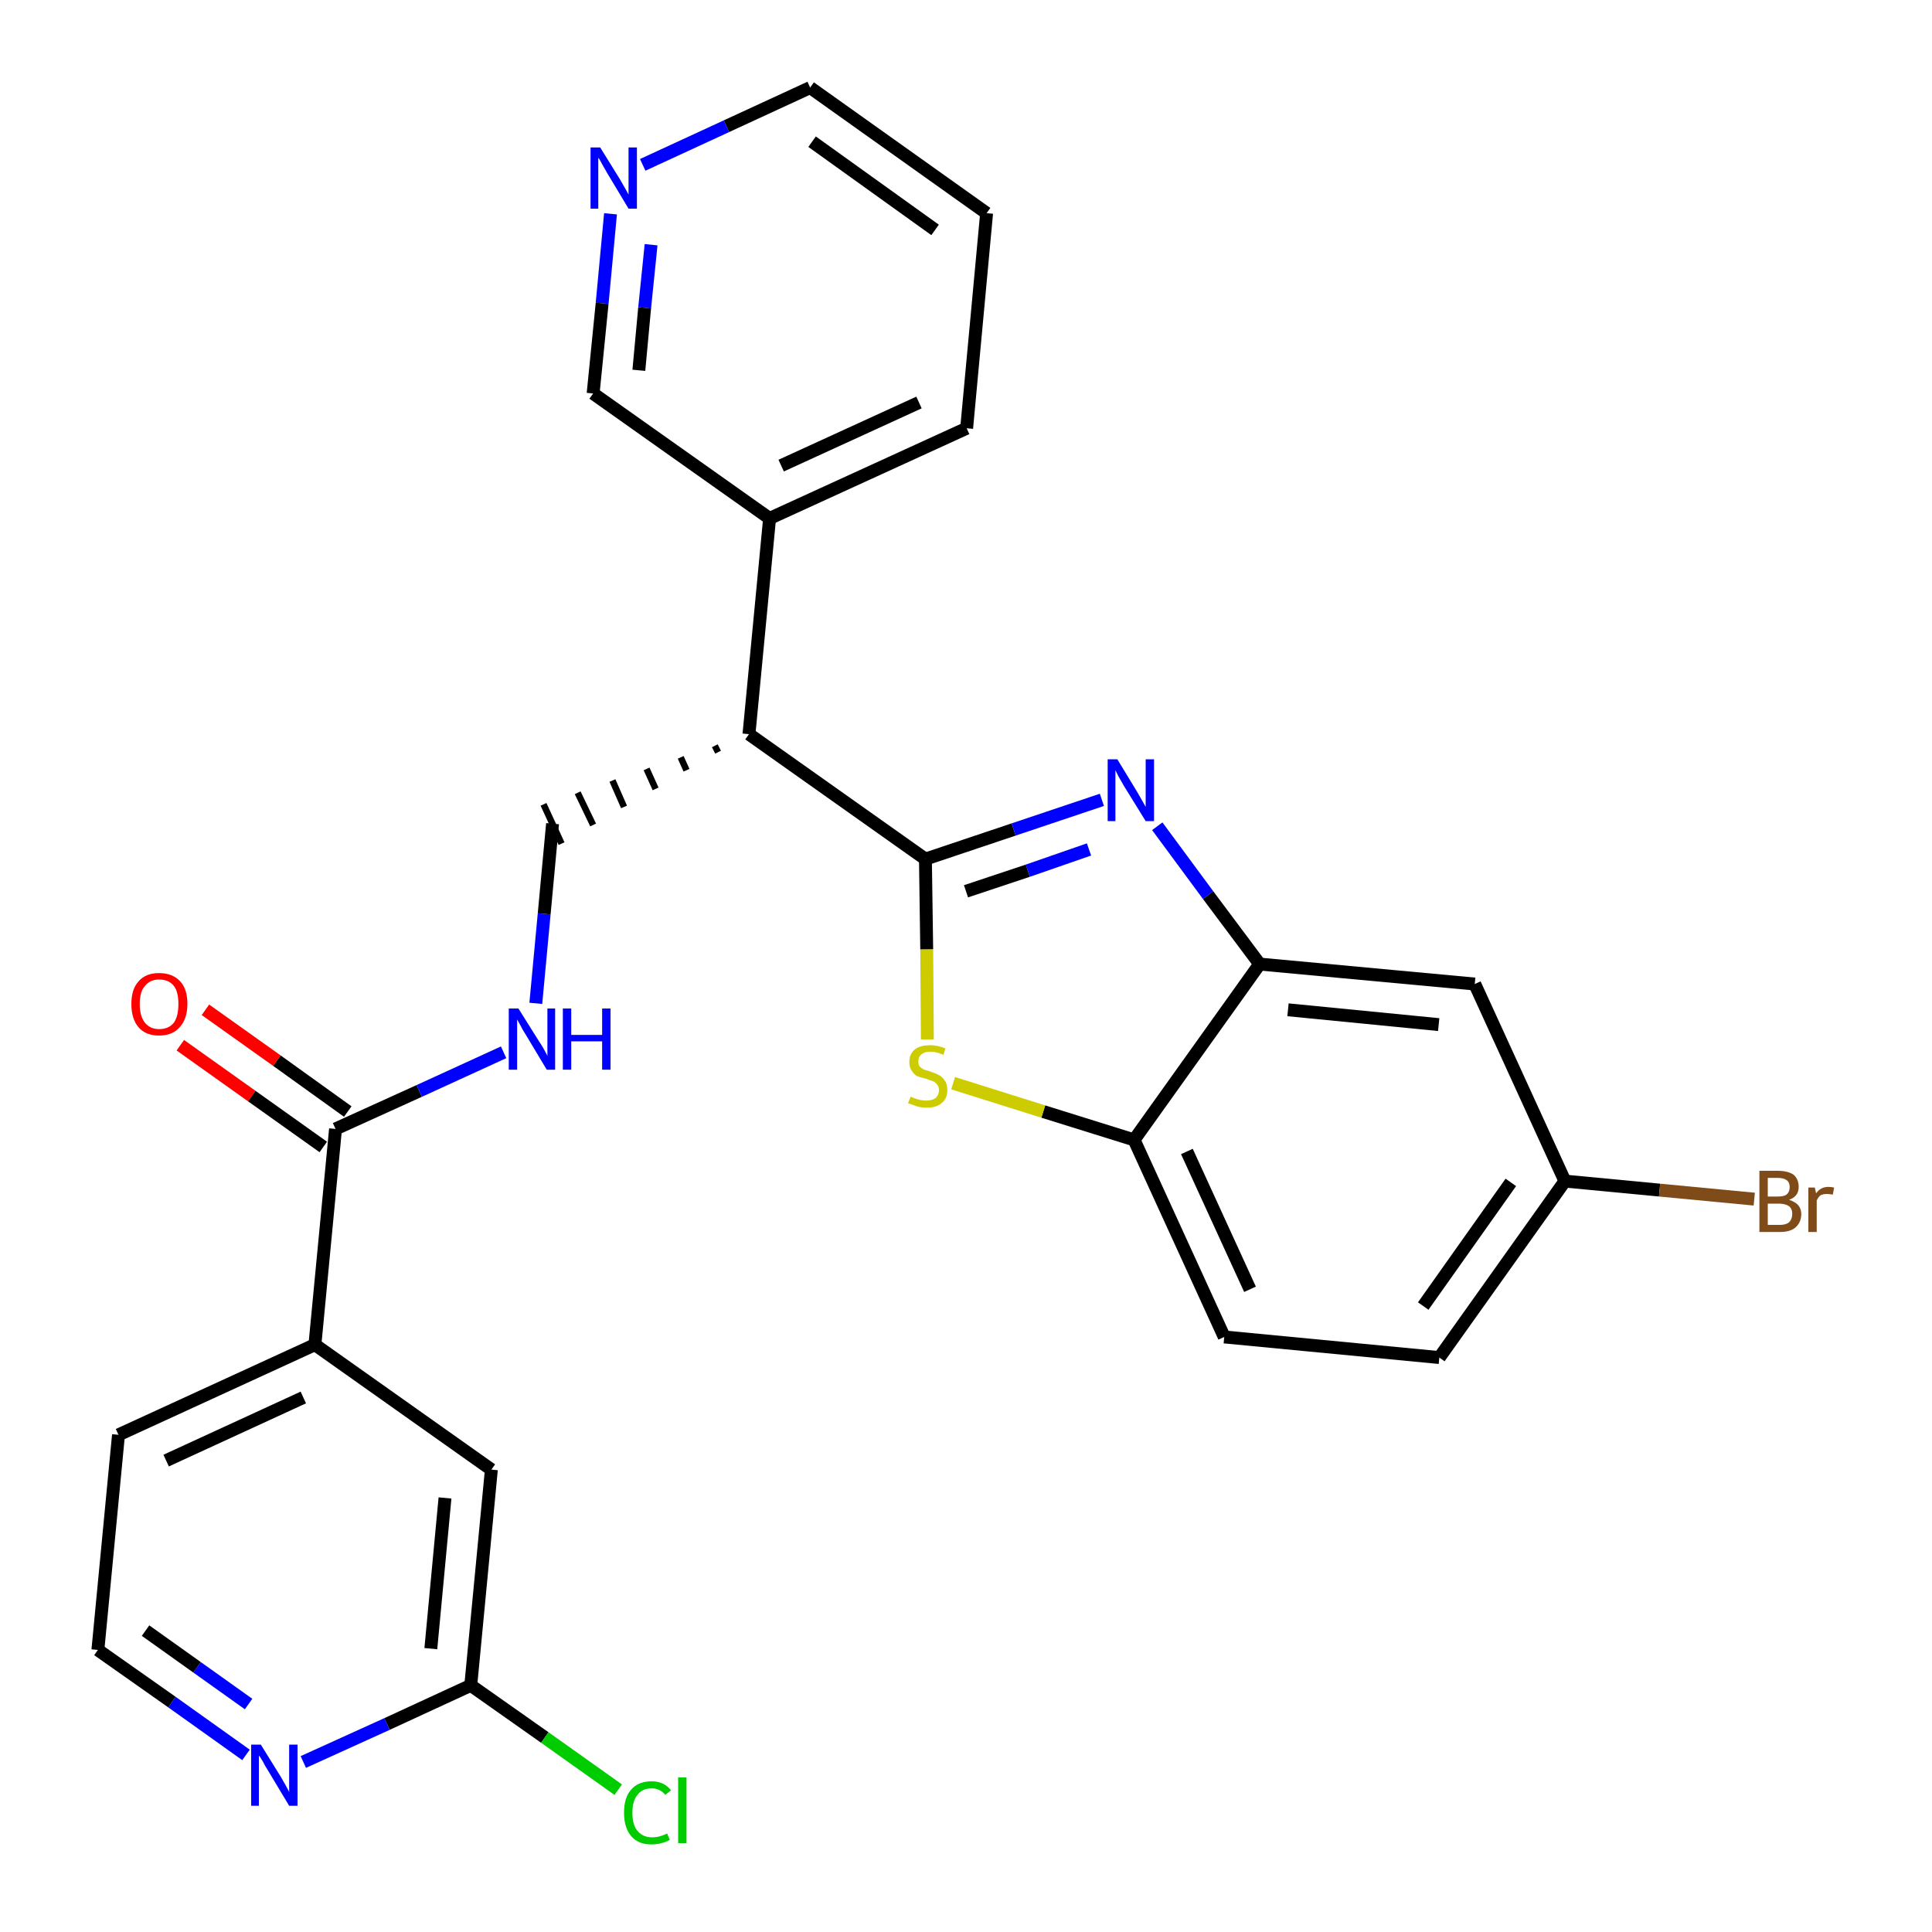 <?xml version='1.0' encoding='iso-8859-1'?>
<svg version='1.1' baseProfile='full'
              xmlns='http://www.w3.org/2000/svg'
                      xmlns:rdkit='http://www.rdkit.org/xml'
                      xmlns:xlink='http://www.w3.org/1999/xlink'
                  xml:space='preserve'
width='300px' height='300px' viewBox='0 0 300 300'>
<!-- END OF HEADER -->
<path class='bond-0 atom-0 atom-1' d='M 28.0,162.3 L 39.1,170.2' style='fill:none;fill-rule:evenodd;stroke:#FF0000;stroke-width:2.0px;stroke-linecap:butt;stroke-linejoin:miter;stroke-opacity:1' />
<path class='bond-0 atom-0 atom-1' d='M 39.1,170.2 L 50.2,178.1' style='fill:none;fill-rule:evenodd;stroke:#000000;stroke-width:2.0px;stroke-linecap:butt;stroke-linejoin:miter;stroke-opacity:1' />
<path class='bond-0 atom-0 atom-1' d='M 31.9,156.8 L 43.0,164.7' style='fill:none;fill-rule:evenodd;stroke:#FF0000;stroke-width:2.0px;stroke-linecap:butt;stroke-linejoin:miter;stroke-opacity:1' />
<path class='bond-0 atom-0 atom-1' d='M 43.0,164.7 L 54.0,172.6' style='fill:none;fill-rule:evenodd;stroke:#000000;stroke-width:2.0px;stroke-linecap:butt;stroke-linejoin:miter;stroke-opacity:1' />
<path class='bond-1 atom-1 atom-2' d='M 52.1,175.3 L 65.1,169.4' style='fill:none;fill-rule:evenodd;stroke:#000000;stroke-width:2.0px;stroke-linecap:butt;stroke-linejoin:miter;stroke-opacity:1' />
<path class='bond-1 atom-1 atom-2' d='M 65.1,169.4 L 78.2,163.4' style='fill:none;fill-rule:evenodd;stroke:#0000FF;stroke-width:2.0px;stroke-linecap:butt;stroke-linejoin:miter;stroke-opacity:1' />
<path class='bond-20 atom-1 atom-21' d='M 52.1,175.3 L 48.9,208.8' style='fill:none;fill-rule:evenodd;stroke:#000000;stroke-width:2.0px;stroke-linecap:butt;stroke-linejoin:miter;stroke-opacity:1' />
<path class='bond-2 atom-2 atom-3' d='M 83.2,155.8 L 84.5,141.9' style='fill:none;fill-rule:evenodd;stroke:#0000FF;stroke-width:2.0px;stroke-linecap:butt;stroke-linejoin:miter;stroke-opacity:1' />
<path class='bond-2 atom-2 atom-3' d='M 84.5,141.9 L 85.8,127.9' style='fill:none;fill-rule:evenodd;stroke:#000000;stroke-width:2.0px;stroke-linecap:butt;stroke-linejoin:miter;stroke-opacity:1' />
<path class='bond-3 atom-4 atom-3' d='M 111.0,115.8 L 111.5,116.8' style='fill:none;fill-rule:evenodd;stroke:#000000;stroke-width:1.0px;stroke-linecap:butt;stroke-linejoin:miter;stroke-opacity:1' />
<path class='bond-3 atom-4 atom-3' d='M 105.7,117.6 L 106.6,119.6' style='fill:none;fill-rule:evenodd;stroke:#000000;stroke-width:1.0px;stroke-linecap:butt;stroke-linejoin:miter;stroke-opacity:1' />
<path class='bond-3 atom-4 atom-3' d='M 100.4,119.4 L 101.8,122.5' style='fill:none;fill-rule:evenodd;stroke:#000000;stroke-width:1.0px;stroke-linecap:butt;stroke-linejoin:miter;stroke-opacity:1' />
<path class='bond-3 atom-4 atom-3' d='M 95.1,121.2 L 96.9,125.3' style='fill:none;fill-rule:evenodd;stroke:#000000;stroke-width:1.0px;stroke-linecap:butt;stroke-linejoin:miter;stroke-opacity:1' />
<path class='bond-3 atom-4 atom-3' d='M 89.7,123.1 L 92.1,128.1' style='fill:none;fill-rule:evenodd;stroke:#000000;stroke-width:1.0px;stroke-linecap:butt;stroke-linejoin:miter;stroke-opacity:1' />
<path class='bond-3 atom-4 atom-3' d='M 84.4,124.9 L 87.2,131.0' style='fill:none;fill-rule:evenodd;stroke:#000000;stroke-width:1.0px;stroke-linecap:butt;stroke-linejoin:miter;stroke-opacity:1' />
<path class='bond-4 atom-4 atom-5' d='M 116.3,114.0 L 119.5,80.5' style='fill:none;fill-rule:evenodd;stroke:#000000;stroke-width:2.0px;stroke-linecap:butt;stroke-linejoin:miter;stroke-opacity:1' />
<path class='bond-10 atom-4 atom-11' d='M 116.3,114.0 L 143.7,133.4' style='fill:none;fill-rule:evenodd;stroke:#000000;stroke-width:2.0px;stroke-linecap:butt;stroke-linejoin:miter;stroke-opacity:1' />
<path class='bond-5 atom-5 atom-6' d='M 119.5,80.5 L 150.1,66.5' style='fill:none;fill-rule:evenodd;stroke:#000000;stroke-width:2.0px;stroke-linecap:butt;stroke-linejoin:miter;stroke-opacity:1' />
<path class='bond-5 atom-5 atom-6' d='M 121.3,72.3 L 142.7,62.5' style='fill:none;fill-rule:evenodd;stroke:#000000;stroke-width:2.0px;stroke-linecap:butt;stroke-linejoin:miter;stroke-opacity:1' />
<path class='bond-27 atom-10 atom-5' d='M 92.1,61.1 L 119.5,80.5' style='fill:none;fill-rule:evenodd;stroke:#000000;stroke-width:2.0px;stroke-linecap:butt;stroke-linejoin:miter;stroke-opacity:1' />
<path class='bond-6 atom-6 atom-7' d='M 150.1,66.5 L 153.2,33.1' style='fill:none;fill-rule:evenodd;stroke:#000000;stroke-width:2.0px;stroke-linecap:butt;stroke-linejoin:miter;stroke-opacity:1' />
<path class='bond-7 atom-7 atom-8' d='M 153.2,33.1 L 125.8,13.6' style='fill:none;fill-rule:evenodd;stroke:#000000;stroke-width:2.0px;stroke-linecap:butt;stroke-linejoin:miter;stroke-opacity:1' />
<path class='bond-7 atom-7 atom-8' d='M 145.2,35.7 L 126.1,22.0' style='fill:none;fill-rule:evenodd;stroke:#000000;stroke-width:2.0px;stroke-linecap:butt;stroke-linejoin:miter;stroke-opacity:1' />
<path class='bond-8 atom-8 atom-9' d='M 125.8,13.6 L 112.8,19.6' style='fill:none;fill-rule:evenodd;stroke:#000000;stroke-width:2.0px;stroke-linecap:butt;stroke-linejoin:miter;stroke-opacity:1' />
<path class='bond-8 atom-8 atom-9' d='M 112.8,19.6 L 99.8,25.6' style='fill:none;fill-rule:evenodd;stroke:#0000FF;stroke-width:2.0px;stroke-linecap:butt;stroke-linejoin:miter;stroke-opacity:1' />
<path class='bond-9 atom-9 atom-10' d='M 94.8,33.2 L 93.5,47.1' style='fill:none;fill-rule:evenodd;stroke:#0000FF;stroke-width:2.0px;stroke-linecap:butt;stroke-linejoin:miter;stroke-opacity:1' />
<path class='bond-9 atom-9 atom-10' d='M 93.5,47.1 L 92.1,61.1' style='fill:none;fill-rule:evenodd;stroke:#000000;stroke-width:2.0px;stroke-linecap:butt;stroke-linejoin:miter;stroke-opacity:1' />
<path class='bond-9 atom-9 atom-10' d='M 101.1,38.0 L 100.1,47.8' style='fill:none;fill-rule:evenodd;stroke:#0000FF;stroke-width:2.0px;stroke-linecap:butt;stroke-linejoin:miter;stroke-opacity:1' />
<path class='bond-9 atom-9 atom-10' d='M 100.1,47.8 L 99.2,57.5' style='fill:none;fill-rule:evenodd;stroke:#000000;stroke-width:2.0px;stroke-linecap:butt;stroke-linejoin:miter;stroke-opacity:1' />
<path class='bond-11 atom-11 atom-12' d='M 143.7,133.4 L 157.4,128.8' style='fill:none;fill-rule:evenodd;stroke:#000000;stroke-width:2.0px;stroke-linecap:butt;stroke-linejoin:miter;stroke-opacity:1' />
<path class='bond-11 atom-11 atom-12' d='M 157.4,128.8 L 171.1,124.2' style='fill:none;fill-rule:evenodd;stroke:#0000FF;stroke-width:2.0px;stroke-linecap:butt;stroke-linejoin:miter;stroke-opacity:1' />
<path class='bond-11 atom-11 atom-12' d='M 150.0,138.4 L 159.6,135.2' style='fill:none;fill-rule:evenodd;stroke:#000000;stroke-width:2.0px;stroke-linecap:butt;stroke-linejoin:miter;stroke-opacity:1' />
<path class='bond-11 atom-11 atom-12' d='M 159.6,135.2 L 169.1,131.9' style='fill:none;fill-rule:evenodd;stroke:#0000FF;stroke-width:2.0px;stroke-linecap:butt;stroke-linejoin:miter;stroke-opacity:1' />
<path class='bond-28 atom-20 atom-11' d='M 144.0,161.4 L 143.9,147.4' style='fill:none;fill-rule:evenodd;stroke:#CCCC00;stroke-width:2.0px;stroke-linecap:butt;stroke-linejoin:miter;stroke-opacity:1' />
<path class='bond-28 atom-20 atom-11' d='M 143.9,147.4 L 143.7,133.4' style='fill:none;fill-rule:evenodd;stroke:#000000;stroke-width:2.0px;stroke-linecap:butt;stroke-linejoin:miter;stroke-opacity:1' />
<path class='bond-12 atom-12 atom-13' d='M 179.7,128.3 L 187.6,139.0' style='fill:none;fill-rule:evenodd;stroke:#0000FF;stroke-width:2.0px;stroke-linecap:butt;stroke-linejoin:miter;stroke-opacity:1' />
<path class='bond-12 atom-12 atom-13' d='M 187.6,139.0 L 195.6,149.7' style='fill:none;fill-rule:evenodd;stroke:#000000;stroke-width:2.0px;stroke-linecap:butt;stroke-linejoin:miter;stroke-opacity:1' />
<path class='bond-13 atom-13 atom-14' d='M 195.6,149.7 L 229.0,152.8' style='fill:none;fill-rule:evenodd;stroke:#000000;stroke-width:2.0px;stroke-linecap:butt;stroke-linejoin:miter;stroke-opacity:1' />
<path class='bond-13 atom-13 atom-14' d='M 200.0,156.8 L 223.4,159.1' style='fill:none;fill-rule:evenodd;stroke:#000000;stroke-width:2.0px;stroke-linecap:butt;stroke-linejoin:miter;stroke-opacity:1' />
<path class='bond-30 atom-19 atom-13' d='M 176.1,177.0 L 195.6,149.7' style='fill:none;fill-rule:evenodd;stroke:#000000;stroke-width:2.0px;stroke-linecap:butt;stroke-linejoin:miter;stroke-opacity:1' />
<path class='bond-14 atom-14 atom-15' d='M 229.0,152.8 L 243.0,183.4' style='fill:none;fill-rule:evenodd;stroke:#000000;stroke-width:2.0px;stroke-linecap:butt;stroke-linejoin:miter;stroke-opacity:1' />
<path class='bond-15 atom-15 atom-16' d='M 243.0,183.4 L 257.7,184.8' style='fill:none;fill-rule:evenodd;stroke:#000000;stroke-width:2.0px;stroke-linecap:butt;stroke-linejoin:miter;stroke-opacity:1' />
<path class='bond-15 atom-15 atom-16' d='M 257.7,184.8 L 272.4,186.2' style='fill:none;fill-rule:evenodd;stroke:#7F4C19;stroke-width:2.0px;stroke-linecap:butt;stroke-linejoin:miter;stroke-opacity:1' />
<path class='bond-16 atom-15 atom-17' d='M 243.0,183.4 L 223.5,210.8' style='fill:none;fill-rule:evenodd;stroke:#000000;stroke-width:2.0px;stroke-linecap:butt;stroke-linejoin:miter;stroke-opacity:1' />
<path class='bond-16 atom-15 atom-17' d='M 234.6,183.6 L 221.0,202.8' style='fill:none;fill-rule:evenodd;stroke:#000000;stroke-width:2.0px;stroke-linecap:butt;stroke-linejoin:miter;stroke-opacity:1' />
<path class='bond-17 atom-17 atom-18' d='M 223.5,210.8 L 190.1,207.6' style='fill:none;fill-rule:evenodd;stroke:#000000;stroke-width:2.0px;stroke-linecap:butt;stroke-linejoin:miter;stroke-opacity:1' />
<path class='bond-18 atom-18 atom-19' d='M 190.1,207.6 L 176.1,177.0' style='fill:none;fill-rule:evenodd;stroke:#000000;stroke-width:2.0px;stroke-linecap:butt;stroke-linejoin:miter;stroke-opacity:1' />
<path class='bond-18 atom-18 atom-19' d='M 194.1,200.2 L 184.3,178.8' style='fill:none;fill-rule:evenodd;stroke:#000000;stroke-width:2.0px;stroke-linecap:butt;stroke-linejoin:miter;stroke-opacity:1' />
<path class='bond-19 atom-19 atom-20' d='M 176.1,177.0 L 162.0,172.6' style='fill:none;fill-rule:evenodd;stroke:#000000;stroke-width:2.0px;stroke-linecap:butt;stroke-linejoin:miter;stroke-opacity:1' />
<path class='bond-19 atom-19 atom-20' d='M 162.0,172.6 L 148.0,168.2' style='fill:none;fill-rule:evenodd;stroke:#CCCC00;stroke-width:2.0px;stroke-linecap:butt;stroke-linejoin:miter;stroke-opacity:1' />
<path class='bond-21 atom-21 atom-22' d='M 48.9,208.8 L 18.4,222.8' style='fill:none;fill-rule:evenodd;stroke:#000000;stroke-width:2.0px;stroke-linecap:butt;stroke-linejoin:miter;stroke-opacity:1' />
<path class='bond-21 atom-21 atom-22' d='M 47.1,217.0 L 25.8,226.8' style='fill:none;fill-rule:evenodd;stroke:#000000;stroke-width:2.0px;stroke-linecap:butt;stroke-linejoin:miter;stroke-opacity:1' />
<path class='bond-29 atom-27 atom-21' d='M 76.3,228.2 L 48.9,208.8' style='fill:none;fill-rule:evenodd;stroke:#000000;stroke-width:2.0px;stroke-linecap:butt;stroke-linejoin:miter;stroke-opacity:1' />
<path class='bond-22 atom-22 atom-23' d='M 18.4,222.8 L 15.2,256.2' style='fill:none;fill-rule:evenodd;stroke:#000000;stroke-width:2.0px;stroke-linecap:butt;stroke-linejoin:miter;stroke-opacity:1' />
<path class='bond-23 atom-23 atom-24' d='M 15.2,256.2 L 26.7,264.3' style='fill:none;fill-rule:evenodd;stroke:#000000;stroke-width:2.0px;stroke-linecap:butt;stroke-linejoin:miter;stroke-opacity:1' />
<path class='bond-23 atom-23 atom-24' d='M 26.7,264.3 L 38.2,272.5' style='fill:none;fill-rule:evenodd;stroke:#0000FF;stroke-width:2.0px;stroke-linecap:butt;stroke-linejoin:miter;stroke-opacity:1' />
<path class='bond-23 atom-23 atom-24' d='M 22.6,253.2 L 30.6,258.9' style='fill:none;fill-rule:evenodd;stroke:#000000;stroke-width:2.0px;stroke-linecap:butt;stroke-linejoin:miter;stroke-opacity:1' />
<path class='bond-23 atom-23 atom-24' d='M 30.6,258.9 L 38.6,264.6' style='fill:none;fill-rule:evenodd;stroke:#0000FF;stroke-width:2.0px;stroke-linecap:butt;stroke-linejoin:miter;stroke-opacity:1' />
<path class='bond-24 atom-24 atom-25' d='M 47.1,273.6 L 60.1,267.7' style='fill:none;fill-rule:evenodd;stroke:#0000FF;stroke-width:2.0px;stroke-linecap:butt;stroke-linejoin:miter;stroke-opacity:1' />
<path class='bond-24 atom-24 atom-25' d='M 60.1,267.7 L 73.1,261.7' style='fill:none;fill-rule:evenodd;stroke:#000000;stroke-width:2.0px;stroke-linecap:butt;stroke-linejoin:miter;stroke-opacity:1' />
<path class='bond-25 atom-25 atom-26' d='M 73.1,261.7 L 84.6,269.8' style='fill:none;fill-rule:evenodd;stroke:#000000;stroke-width:2.0px;stroke-linecap:butt;stroke-linejoin:miter;stroke-opacity:1' />
<path class='bond-25 atom-25 atom-26' d='M 84.6,269.8 L 96.0,277.9' style='fill:none;fill-rule:evenodd;stroke:#00CC00;stroke-width:2.0px;stroke-linecap:butt;stroke-linejoin:miter;stroke-opacity:1' />
<path class='bond-26 atom-25 atom-27' d='M 73.1,261.7 L 76.3,228.2' style='fill:none;fill-rule:evenodd;stroke:#000000;stroke-width:2.0px;stroke-linecap:butt;stroke-linejoin:miter;stroke-opacity:1' />
<path class='bond-26 atom-25 atom-27' d='M 66.9,256.0 L 69.1,232.6' style='fill:none;fill-rule:evenodd;stroke:#000000;stroke-width:2.0px;stroke-linecap:butt;stroke-linejoin:miter;stroke-opacity:1' />
<path  class='atom-0' d='M 20.4 155.9
Q 20.4 153.6, 21.5 152.4
Q 22.6 151.1, 24.7 151.1
Q 26.8 151.1, 28.0 152.4
Q 29.1 153.6, 29.1 155.9
Q 29.1 158.2, 27.9 159.5
Q 26.8 160.8, 24.7 160.8
Q 22.6 160.8, 21.5 159.5
Q 20.4 158.2, 20.4 155.9
M 24.7 159.8
Q 26.2 159.8, 27.0 158.8
Q 27.7 157.8, 27.7 155.9
Q 27.7 154.0, 27.0 153.1
Q 26.2 152.1, 24.7 152.1
Q 23.3 152.1, 22.5 153.1
Q 21.7 154.0, 21.7 155.9
Q 21.7 157.8, 22.5 158.8
Q 23.3 159.8, 24.7 159.8
' fill='#FF0000'/>
<path  class='atom-2' d='M 80.5 156.6
L 83.7 161.7
Q 84.0 162.1, 84.5 163.0
Q 85.0 163.9, 85.0 164.0
L 85.0 156.6
L 86.2 156.6
L 86.2 166.1
L 84.9 166.1
L 81.6 160.6
Q 81.2 160.0, 80.8 159.2
Q 80.4 158.5, 80.3 158.3
L 80.3 166.1
L 79.0 166.1
L 79.0 156.6
L 80.5 156.6
' fill='#0000FF'/>
<path  class='atom-2' d='M 87.4 156.6
L 88.7 156.6
L 88.7 160.7
L 93.5 160.7
L 93.5 156.6
L 94.8 156.6
L 94.8 166.1
L 93.5 166.1
L 93.5 161.7
L 88.7 161.7
L 88.7 166.1
L 87.4 166.1
L 87.4 156.6
' fill='#0000FF'/>
<path  class='atom-9' d='M 93.2 22.9
L 96.3 27.9
Q 96.6 28.4, 97.1 29.3
Q 97.6 30.2, 97.6 30.2
L 97.6 22.9
L 98.9 22.9
L 98.9 32.4
L 97.6 32.4
L 94.3 26.9
Q 93.9 26.2, 93.5 25.5
Q 93.1 24.7, 92.9 24.5
L 92.9 32.4
L 91.7 32.4
L 91.7 22.9
L 93.2 22.9
' fill='#0000FF'/>
<path  class='atom-12' d='M 173.5 117.9
L 176.6 123.0
Q 176.9 123.5, 177.4 124.4
Q 177.9 125.3, 177.9 125.3
L 177.9 117.9
L 179.2 117.9
L 179.2 127.5
L 177.9 127.5
L 174.5 122.0
Q 174.1 121.3, 173.7 120.6
Q 173.3 119.8, 173.2 119.6
L 173.2 127.5
L 172.0 127.5
L 172.0 117.9
L 173.5 117.9
' fill='#0000FF'/>
<path  class='atom-16' d='M 277.8 186.3
Q 278.7 186.6, 279.2 187.1
Q 279.7 187.7, 279.7 188.5
Q 279.7 189.8, 278.8 190.6
Q 278.0 191.3, 276.4 191.3
L 273.2 191.3
L 273.2 181.8
L 276.0 181.8
Q 277.6 181.8, 278.5 182.4
Q 279.3 183.1, 279.3 184.3
Q 279.3 185.8, 277.8 186.3
M 274.5 182.9
L 274.5 185.8
L 276.0 185.8
Q 277.0 185.8, 277.4 185.5
Q 277.9 185.1, 277.9 184.3
Q 277.9 182.9, 276.0 182.9
L 274.5 182.9
M 276.4 190.2
Q 277.3 190.2, 277.8 189.8
Q 278.3 189.3, 278.3 188.5
Q 278.3 187.7, 277.8 187.3
Q 277.2 186.9, 276.2 186.9
L 274.5 186.9
L 274.5 190.2
L 276.4 190.2
' fill='#7F4C19'/>
<path  class='atom-16' d='M 281.8 184.4
L 282.0 185.3
Q 282.7 184.3, 283.9 184.3
Q 284.3 184.3, 284.8 184.4
L 284.6 185.5
Q 284.0 185.4, 283.7 185.4
Q 283.1 185.4, 282.7 185.6
Q 282.4 185.8, 282.1 186.4
L 282.1 191.3
L 280.8 191.3
L 280.8 184.4
L 281.8 184.4
' fill='#7F4C19'/>
<path  class='atom-20' d='M 141.4 170.3
Q 141.5 170.3, 141.9 170.5
Q 142.4 170.7, 142.9 170.8
Q 143.4 170.9, 143.8 170.9
Q 144.7 170.9, 145.3 170.5
Q 145.8 170.0, 145.8 169.3
Q 145.8 168.7, 145.5 168.4
Q 145.3 168.1, 144.9 167.9
Q 144.5 167.8, 143.8 167.5
Q 142.9 167.3, 142.4 167.1
Q 141.9 166.8, 141.6 166.3
Q 141.2 165.8, 141.2 164.9
Q 141.2 163.7, 142.0 163.0
Q 142.8 162.3, 144.5 162.3
Q 145.6 162.3, 146.8 162.8
L 146.5 163.8
Q 145.4 163.3, 144.5 163.3
Q 143.6 163.3, 143.1 163.7
Q 142.6 164.1, 142.6 164.8
Q 142.6 165.3, 142.8 165.6
Q 143.1 165.9, 143.5 166.1
Q 143.9 166.2, 144.5 166.4
Q 145.4 166.7, 145.9 167.0
Q 146.4 167.3, 146.7 167.8
Q 147.1 168.3, 147.1 169.3
Q 147.1 170.6, 146.2 171.3
Q 145.4 172.0, 143.9 172.0
Q 143.1 172.0, 142.4 171.8
Q 141.8 171.6, 141.0 171.3
L 141.4 170.3
' fill='#CCCC00'/>
<path  class='atom-24' d='M 40.5 270.9
L 43.6 275.9
Q 43.9 276.4, 44.4 277.3
Q 44.9 278.2, 44.9 278.3
L 44.9 270.9
L 46.2 270.9
L 46.2 280.4
L 44.9 280.4
L 41.6 274.9
Q 41.2 274.3, 40.8 273.5
Q 40.4 272.8, 40.2 272.6
L 40.2 280.4
L 39.0 280.4
L 39.0 270.9
L 40.5 270.9
' fill='#0000FF'/>
<path  class='atom-26' d='M 96.9 281.5
Q 96.9 279.1, 98.0 277.9
Q 99.1 276.6, 101.2 276.6
Q 103.1 276.6, 104.2 278.0
L 103.3 278.7
Q 102.5 277.7, 101.2 277.7
Q 99.7 277.7, 99.0 278.7
Q 98.2 279.6, 98.2 281.5
Q 98.2 283.4, 99.0 284.3
Q 99.8 285.3, 101.3 285.3
Q 102.4 285.3, 103.6 284.7
L 104.0 285.7
Q 103.5 286.0, 102.7 286.2
Q 102.0 286.4, 101.1 286.4
Q 99.1 286.4, 98.0 285.1
Q 96.9 283.8, 96.9 281.5
' fill='#00CC00'/>
<path  class='atom-26' d='M 105.3 276.0
L 106.6 276.0
L 106.6 286.2
L 105.3 286.2
L 105.3 276.0
' fill='#00CC00'/>
</svg>
